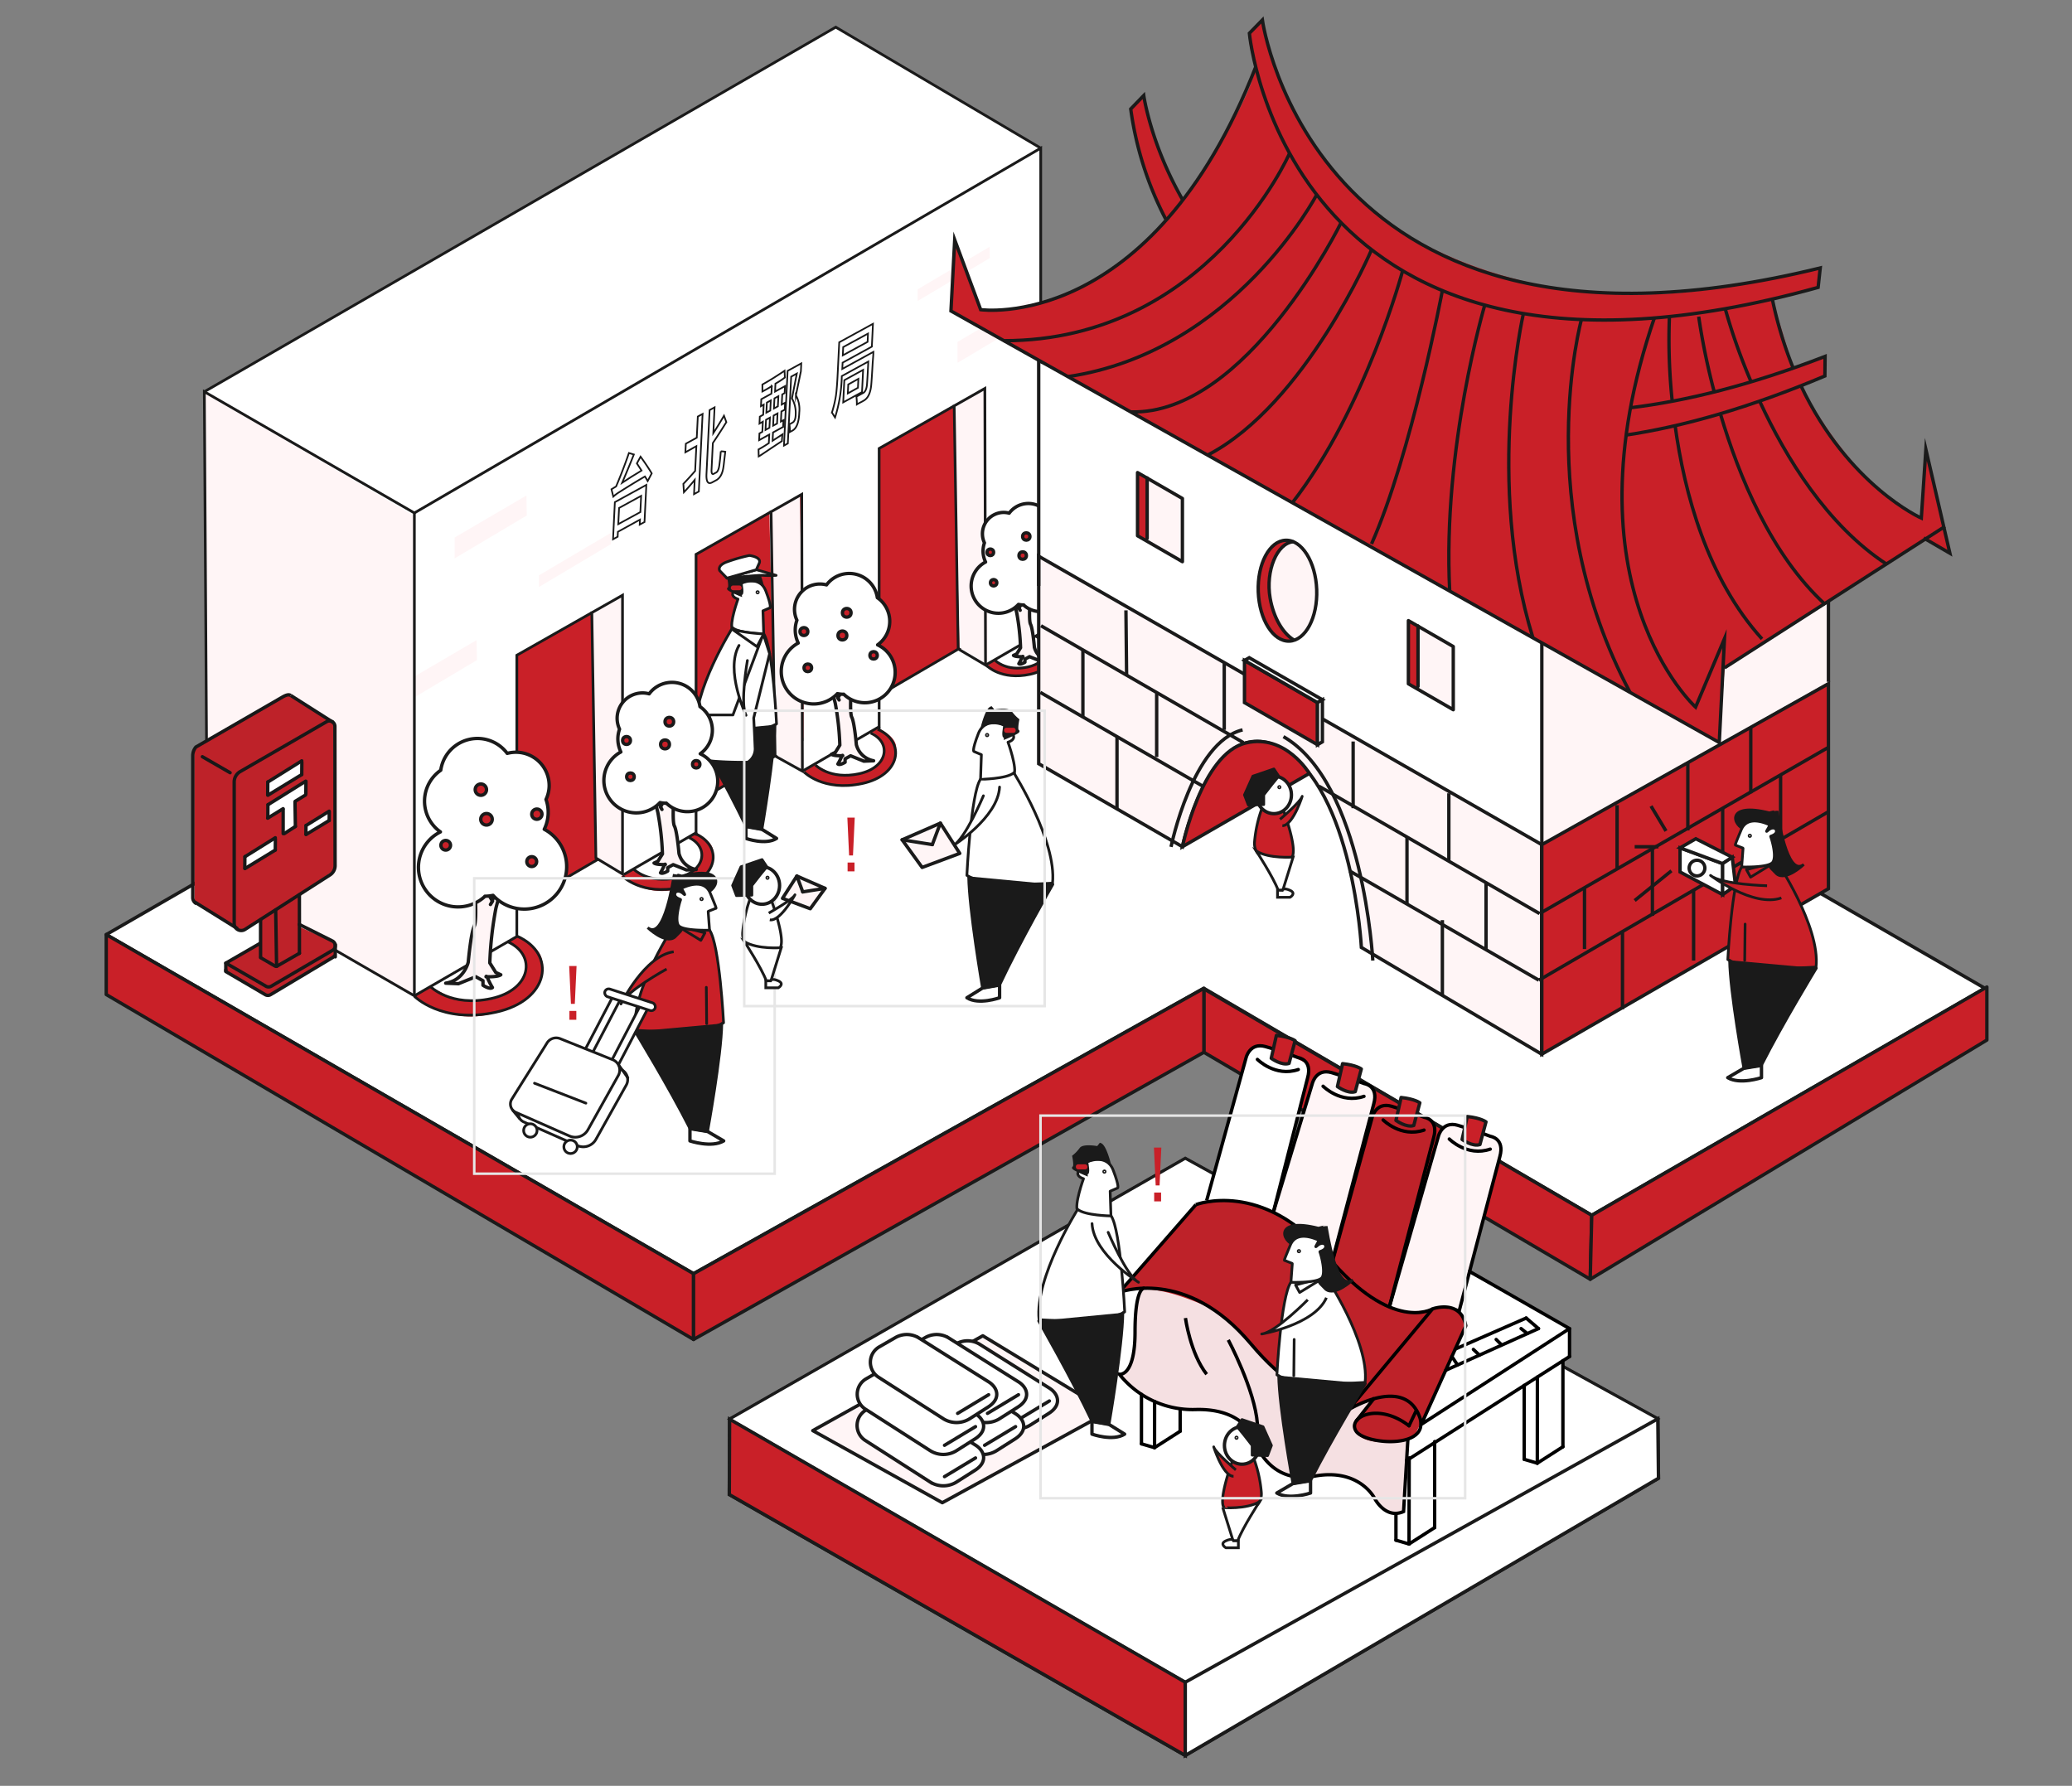 <svg xmlns="http://www.w3.org/2000/svg" viewBox="0 0 614.2 529.39"><rect x="0" y="0" width="614.2" height="529.39" fill="#808080" stroke="none"/><defs><style>.cls-1{isolation:isolate;}.cls-11,.cls-12,.cls-17,.cls-2,.cls-24,.cls-5{fill:#fff;}.cls-10,.cls-11,.cls-12,.cls-13,.cls-14,.cls-15,.cls-17,.cls-2,.cls-21,.cls-22,.cls-23,.cls-24,.cls-25,.cls-26,.cls-27,.cls-28,.cls-3,.cls-4,.cls-9{stroke:#1a1a1a;}.cls-10,.cls-11,.cls-14,.cls-15,.cls-2,.cls-20,.cls-25,.cls-26,.cls-3,.cls-32{stroke-linecap:round;}.cls-10,.cls-11,.cls-14,.cls-15,.cls-17,.cls-2,.cls-20,.cls-25,.cls-26,.cls-28,.cls-3,.cls-32,.cls-4{stroke-linejoin:round;}.cls-16,.cls-23,.cls-25,.cls-27,.cls-3,.cls-4,.cls-7{fill:#c92028;}.cls-11,.cls-12,.cls-13,.cls-14,.cls-17,.cls-25,.cls-26,.cls-27,.cls-28,.cls-4,.cls-9{stroke-width:0.8px;}.cls-10,.cls-22,.cls-6{fill:#fff5f6;}.cls-15,.cls-19,.cls-20,.cls-21,.cls-26,.cls-28,.cls-29,.cls-31,.cls-32,.cls-8,.cls-9{fill:none;}.cls-8{stroke:#191919;stroke-width:0.5px;}.cls-12,.cls-13,.cls-19,.cls-21,.cls-22,.cls-23,.cls-24,.cls-27,.cls-29,.cls-31,.cls-8,.cls-9{stroke-miterlimit:10;}.cls-13,.cls-14{fill:#1a1a1a;}.cls-16{mix-blend-mode:multiply;}.cls-18{fill:#be2229;}.cls-19,.cls-20{stroke:#181818;}.cls-29{stroke:#e6e6e6;stroke-width:0.75px;}.cls-30{fill:#f5e0e2;}.cls-31,.cls-32{stroke:#000;}</style></defs><title>scene_郭</title><g class="cls-1"><g id="北門站"><g id="island_2"><polygon class="cls-2" points="31.49 277.05 296.16 124.24 588.39 292.97 471.84 360.26 356.86 292.97 205.59 377.57 31.49 277.05"/><polygon class="cls-3" points="31.49 294.82 31.49 277.05 205.59 377.57 205.59 397.07 31.49 294.82"/><polygon class="cls-3" points="356.86 311.94 356.86 293.13 471.84 360.26 471.39 379.22 356.86 311.94"/><polygon class="cls-3" points="205.59 397.07 356.86 311.94 356.86 292.97 205.59 377.57 205.59 397.07"/><polygon class="cls-3" points="588.97 292.58 588.97 308.31 471.39 379.22 471.84 360.26 588.97 292.58"/><g id="postoffice"><g id="postoffice-2" data-name="postoffice"><path class="cls-4" d="M147,192.09c-.07,1.3,1.25,79.58,1.25,79.58l140.69-82.11V114.69Z"/><polygon class="cls-5" points="61.47 259.78 60.57 116.12 247.74 8.05 308.5 43.91 308.5 187.69 292.14 197.16 291.94 115.15 260.6 132.94 260.82 215.3 238.36 228.87 237.66 146.54 206.33 164.33 206.13 247.14 184.53 259.73 184.53 176.45 153.2 194.24 153.34 277.54 122.83 295.2 61.47 259.78"/><polygon class="cls-6" points="60.57 116.12 61.47 259.78 122.83 295.2 122.89 153.05 60.57 116.12"/><path class="cls-7" d="M122.83,295.2l4.76-2.75,6,3.27s10.9,3.14,17.76-1.89,4.22-9.92,4.12-10.13-2.49-4-4.84-4.57l2.75-1.59s7.84,3.24,7.32,8.26.74,9.21-12.1,13.87S126.82,298,122.83,295.2Z"/><path class="cls-7" d="M184.09,259.71l3.44-2,4.3,2.37s7.87,2.26,12.82-1.37,3-7.16,3-7.32-1.8-2.9-3.5-3.29l2-1.15s5.66,2.34,5.28,6,.53,6.64-8.73,10S187,261.76,184.09,259.71Z"/><path class="cls-7" d="M238.27,228.69l3.43-2,4.31,2.36s7.86,2.27,12.82-1.37,3-7.16,3-7.31-1.8-2.9-3.49-3.3l2-1.15s5.66,2.35,5.28,6,.54,6.65-8.73,10S241.15,230.74,238.27,228.69Z"/><path class="cls-7" d="M292.53,197.2l2.54-1.47,3.19,1.74s5.82,1.68,9.48-1,2.25-5.29,2.2-5.41-1.33-2.14-2.59-2.43l1.47-.85s4.19,1.73,3.91,4.41.39,4.92-6.46,7.4S294.66,198.71,292.53,197.2Z"/><polygon class="cls-6" points="175.44 181.8 176.64 254.33 184.53 259.73 184.53 176.45 175.44 181.8"/><polygon class="cls-6" points="228.06 152.09 229.75 223.56 238.36 228.87 237.14 146.74 228.06 152.09"/><polygon class="cls-6" points="282.71 120.5 284.41 191.97 293.02 197.28 291.8 115.15 282.71 120.5"/><polygon class="cls-6" points="134.76 159.34 134.76 165.53 156.16 152.81 156.04 146.88 134.76 159.34"/><polygon class="cls-6" points="119.99 202.22 119.99 208.41 141.38 195.68 141.27 189.76 119.99 202.22"/><polygon class="cls-6" points="283.84 101.35 283.84 107.55 305.23 94.82 305.11 88.89 283.84 101.35"/><polygon class="cls-6" points="159.74 170.56 159.74 174.02 181.13 161.29 181.07 157.97 159.74 170.56"/><polygon class="cls-6" points="272.02 85.77 272.02 89.22 293.41 76.5 293.34 73.17 272.02 85.77"/><path class="cls-8" d="M181.8,147.22l-.54-2.18,1.38-.85q2.24-5.33,3.79-9.9l1.46.44c-.76,1.94-1.91,4.73-3.47,8.39l2.9-1.88c1.25-.75,2.2-1.33,2.85-1.75l-1.38-2.11,1.09-2c1.29,1.77,2.4,3.42,3.31,4.95l-1.2,2.28c-.09-.14-.23-.38-.41-.73l-.41-.63q-3.34,1.94-7.63,4.66A11.22,11.22,0,0,0,181.8,147.22Zm-.08,12.64.54-11,9.33-5.11-.54,11-1.42.77.07-1.47-6.54,3.59-.07,1.47Zm1.79-9.28-.24,4.8,6.55-3.58.23-4.8Z"/><path class="cls-8" d="M203.17,134.08l.13-2.55,3.24-1.78.31-6.27,1.42-.78-1.12,23-1.42.78.2-4.22q-1.63,2-3.19,3.66l-.17-2.48q1.56-1.62,3.49-3.83l.36-7.35Zm8.06,8.85c-1.36.8-1.95-.08-1.8-2.64l.92-18.73,1.47-.8-.37,7.64q1.61-2.49,3.16-5.16l.7,1.9c-1.5,2.42-2.84,4.48-4,6.2l-.38,7.75q-.13,1.89.78,1.29l.41-.22c.63-.22,1-1.1,1.16-2.64.15-1.1.28-2.35.38-3.74a13,13,0,0,1,1.33.13c-.06.54-.17,1.5-.34,2.86-.06.6-.12,1.08-.17,1.43-.27,2.25-1.07,3.66-2.38,4.26Z"/><path class="cls-8" d="M226,116.05c0-.32,0-.89,0-1.7a2.08,2.08,0,0,1,0-.37q2.83-1.55,6.56-4.07l.1,2a23.42,23.42,0,0,1-2.8,1.82l-.11,2.35,2.94-1.61-.1,2.06-.71.39-.15,3,1-.53-.1,2.06-1,.52-.15,3,.76-.41-.1,2-3,1.64-.12,2.45,2.91-1.88c-.07.67-.12,1.33-.15,2-1.26.81-3.16,2.08-5.71,3.79-.51.35-.9.59-1.17.74l-.05-2.07c1-.54,2-1.16,3.05-1.86l.13-2.55-3,1.66.09-2,.86-.47.15-3-1,.56.1-2.06,1-.56.15-3-.81.45.1-2.06,3-1.64.11-2.25A28.89,28.89,0,0,1,226,116.05Zm1.07,8.39-.15,3,1.16-.64.15-3Zm.25-5.1-.15,3,1.16-.64.15-3Zm2,3.85-.15,3,1.17-.63.14-3Zm.25-5.1-.15,3,1.16-.64.15-3Zm2.82,14,1.08-22.15,4.05-2.22-.11,2.35-1.48,7.11a8.66,8.66,0,0,1,1,5.06q-.15,4.29-1.94,5.36l-.86.47c0-.18,0-.49,0-.93s-.09-1-.13-1.35l.86-.48c.64-.28,1-1.14,1-2.56a8.54,8.54,0,0,0-1.1-4.64l1.44-7.37-1.67.92-1,19.8Z"/><path class="cls-8" d="M254,119.89c0-.94-.06-1.71-.13-2.31l.71-.39,1.12-.61c.8-.32,1.24-1.32,1.33-3,.08-1.13.21-3.26.36-6.4l-7.86,4.31a43.71,43.71,0,0,1-2,12.27c-.43-.66-.73-1.16-.91-1.5a35,35,0,0,0,1.18-5c.2-1.44.38-3.67.52-6.68l.45-9.11,10-5.48-.33,6.77-8.67,4.75-.09,1.86,9.22-5.06c0,.66-.09,1.68-.2,3.07-.18,3.16-.32,5.23-.4,6.23-.16,2.63-.89,4.33-2.17,5.1l-.86.48C254.69,119.47,254.28,119.72,254,119.89Zm-4.05-17-.12,2.45,7.35-4,.12-2.45Zm0,16.39.33-6.57,5.57-3.06-.32,6.57Zm1.5-5.31-.13,2.65,3-1.67.13-2.64Z"/><polygon class="cls-9" points="61.47 259.78 60.57 116.12 122.83 152.06 122.83 295.2 61.47 259.78"/><polyline class="cls-9" points="292.14 197.16 308.5 187.69 308.5 43.91 122.83 152.06"/><line class="cls-9" x1="237.85" y1="228.6" x2="260.82" y2="215.3"/><line class="cls-9" x1="184.9" y1="259.26" x2="206.6" y2="246.7"/><line class="cls-9" x1="122.83" y1="295.2" x2="153.34" y2="277.54"/><polyline class="cls-9" points="60.57 116.12 247.74 8.05 308.5 43.91"/><polyline class="cls-9" points="175.43 181.25 176.64 254.33 184.53 259.09 184.53 176.45 153.2 194.24 153.2 277.62"/><polyline class="cls-9" points="228.56 151.34 229.76 224.11 237.85 228.6 237.66 146.54 206.33 164.33 206.33 247.71"/><polyline class="cls-9" points="282.84 119.95 284.03 192.37 292.14 197.16 291.94 115.15 260.6 132.94 260.6 216.32"/><path class="cls-9" d="M122.83,295.32s8,8.21,24.08,4.75,18.13-17.35,6.43-22.53"/><path class="cls-9" d="M127.59,292.45s6,6.15,18,3.56,13.57-13,4.81-16.88"/><path class="cls-9" d="M184.53,259.73s5.63,5.81,17.05,3.36,12.84-12.28,4.55-15.95"/><path class="cls-9" d="M187.9,257.7s4.22,4.35,12.78,2.52,9.61-9.21,3.41-12"/><path class="cls-9" d="M292.53,197.36s4.24,4.37,12.82,2.53,9.64-9.24,3.42-12"/><path class="cls-9" d="M295.07,195.83s3.17,3.27,9.6,1.9,7.22-6.92,2.56-9"/><path class="cls-9" d="M238.36,228.87s5.69,5.87,17.21,3.4,12.95-12.4,4.59-16.1"/><path class="cls-9" d="M241.77,226.82s4.25,4.4,12.89,2.55,9.7-9.29,3.44-12.06"/></g><path class="cls-10" d="M140.58,260.36s1,12.25,0,14.21-1.78,10.66-1.78,10.66-1.22,5.38-6.68,6.22l3.79.16,5.13-2.07,2.13,1.18v1.35s2,1.36,2.8.68a21.31,21.31,0,0,1-1.32-2.56c-.49-1.21-.58-.65-.58-.65s3.39.17,4.38-.58l-1.49-.69-1.77-2.83A106.54,106.54,0,0,1,147,269.25s1.49-6,2.64-8.17l-1.48-.43s-2.15,6.5-2.64,7.27.49-.77.49-.77-3-4.57-2.8-7.2A2.42,2.42,0,0,0,140.58,260.36Z"/><path class="cls-2" d="M143.72,265.68a13,13,0,0,0,2.43-.26,12.57,12.57,0,1,0,15.18-19.59,11.38,11.38,0,0,0,1.16-4.55,11.52,11.52,0,0,0-.64-4.29,9.77,9.77,0,0,0,.93-3.75A9.87,9.87,0,0,0,153.35,223a10.21,10.21,0,0,0-3,.33,11,11,0,0,0-19.7,5,11.16,11.16,0,0,0-.1,18.28,11.73,11.73,0,1,0,13.16,19.14Z"/><circle class="cls-3" cx="144.21" cy="242.87" r="1.71"/><circle class="cls-3" cx="159.14" cy="241.35" r="1.52"/><circle class="cls-3" cx="142.54" cy="234.08" r="1.68"/><circle class="cls-3" cx="132.12" cy="250.57" r="1.43"/><circle class="cls-3" cx="157.62" cy="255.41" r="1.46"/><path class="cls-10" d="M252.49,201.75s-.79,9.37,0,10.86,1.36,8.15,1.36,8.15a6.47,6.47,0,0,0,5.11,4.76l-2.9.12-3.92-1.59-1.63.91v1s-1.51,1-2.14.52a16.63,16.63,0,0,0,1-1.95c.38-.93.44-.51.44-.51s-2.59.14-3.34-.43l1.13-.53,1.35-2.17a81.55,81.55,0,0,0-1.35-12.38,41.61,41.61,0,0,0-2-6.24l1.14-.33s1.64,5,2,5.56l-.38-.59s2.27-3.49,2.14-5.5A1.84,1.84,0,0,1,252.49,201.75Z"/><path class="cls-2" d="M250.09,205.81a9.54,9.54,0,0,1-1.86-.19,9.61,9.61,0,1,1-11.61-15,9,9,0,0,1-.88-3.49,8.66,8.66,0,0,1,.49-3.27,7.68,7.68,0,0,1-.71-2.87,7.54,7.54,0,0,1,7.21-7.86,7.79,7.79,0,0,1,2.28.25,8.41,8.41,0,0,1,15.06,3.8,8.77,8.77,0,0,1,.9.71,8.54,8.54,0,0,1,.52,12.08,8.85,8.85,0,0,1-1.34,1.19,9,9,0,1,1-10.06,14.62Z"/><circle class="cls-3" cx="249.71" cy="188.38" r="1.31"/><circle class="cls-3" cx="238.3" cy="187.22" r="1.16"/><circle class="cls-3" cx="251" cy="181.66" r="1.28"/><circle class="cls-3" cx="258.96" cy="194.27" r="1.09"/><circle class="cls-3" cx="239.46" cy="197.97" r="1.12"/><path class="cls-10" d="M305.48,175.92s-.67,7.87,0,9.13,1.14,6.84,1.14,6.84a5.44,5.44,0,0,0,4.29,4l-2.43.1-3.3-1.33-1.36.76v.87s-1.27.87-1.8.44a13.05,13.05,0,0,0,.84-1.65c.32-.77.38-.42.38-.42s-2.18.12-2.81-.37l.95-.44,1.14-1.82a68.74,68.74,0,0,0-1.14-10.4,36,36,0,0,0-1.69-5.25l.95-.27s1.38,4.17,1.69,4.67-.31-.5-.31-.5,1.9-2.93,1.8-4.62A1.57,1.57,0,0,1,305.48,175.92Z"/><path class="cls-2" d="M303.47,179.34a7.4,7.4,0,0,1-1.57-.17,8.07,8.07,0,1,1-9.75-12.57,7.54,7.54,0,0,1-.74-2.93,7.37,7.37,0,0,1,.41-2.75,6.11,6.11,0,0,1-.59-2.41,6.32,6.32,0,0,1,6-6.6,6.44,6.44,0,0,1,1.92.21,7.05,7.05,0,0,1,12.65,3.19,6.94,6.94,0,0,1,.75.59,7.17,7.17,0,0,1,.44,10.15,7,7,0,0,1-1.12,1,7.53,7.53,0,1,1-8.45,12.29Z"/><circle class="cls-3" cx="303.15" cy="164.69" r="1.1"/><circle class="cls-3" cx="293.56" cy="163.72" r="0.97"/><circle class="cls-3" cx="304.22" cy="159.04" r="1.08"/><circle class="cls-3" cx="310.91" cy="169.64" r="0.92"/><circle class="cls-3" cx="294.54" cy="172.75" r="0.94"/><path class="cls-11" d="M219.69,172.9s5.47-2.56,7.32,2.29,1.22,5,1.22,5l-2.07.88.24,7.26s-8.19,0-9.25-1.69,1.61-9.05,1.61-9.05-1.6-.42-1.59-1.46,1.2-1.29,2.25-.26S219.69,172.9,219.69,172.9Z"/><ellipse class="cls-12" cx="224.58" cy="175.58" rx="0.2" ry="0.21"/><path class="cls-13" d="M225.89,173.11s-1.17-4.66-2.45-5.1l-.71.89s-4-.75-4.75.37a11.31,11.31,0,0,1-2,2.08s.61,2.89,0,3.11,3.54,1.92,3.54,1.92l-.27-3.27,2.13-1,2.78.11Z"/><path class="cls-11" d="M217.15,186.08s-12,19-10.77,30.65c0,0,18,1.45,23.81-2.14,0,0-1.07-22.59-3.79-26.68C226.4,187.91,219.15,187.8,217.15,186.08Z"/><path class="cls-14" d="M206.3,217.08S215.43,233,221.11,245l4.75.85s3.74-21.81,3.85-31"/><path class="cls-15" d="M221.11,245v3.54s5.81,2.09,9.08,0l-4.33-2.69Z"/><rect class="cls-16" x="216.63" y="173.56" width="3.22" height="1.41" rx="0.67" ry="0.67"/><path class="cls-17" d="M226.26,187.94l-9,24h-6.82l-3.85,9.53s-.32,3.75,5,4.17,10.07.3,10.07.3a4.7,4.7,0,0,0,2.16-4.39c-.11-3.2-.4-8.73-.4-8.73l4.71-19.05Z"/><path class="cls-11" d="M221.55,195.8s-2.24,12.84-.4,16.24c0,0-6.31-13.31-2.08-20.71"/><path class="cls-17" d="M217.15,186.61l7.24,5.08,2-3.78A48.91,48.91,0,0,1,217.15,186.61Z"/><path class="cls-17" d="M215.49,171.39s10.08-1,10.89-.83a30.91,30.91,0,0,0,3.68,0l-5.88-1.69Z"/><path class="cls-11" d="M215.49,171.39l-2.14-2.21s-.9-1.38,1.87-2.52a52.35,52.35,0,0,1,6.9-2s3.77.42,2.92,2.33l-.86,1.91Z"/><path class="cls-10" d="M199.91,234s-.8,9.37,0,10.86,1.36,8.15,1.36,8.15a6.47,6.47,0,0,0,5.11,4.76l-2.9.12-3.92-1.58-1.63.9v1s-1.51,1-2.14.52a15.74,15.74,0,0,0,1-1.95c.37-.93.44-.5.44-.5s-2.59.13-3.35-.44l1.14-.53,1.35-2.16A81.43,81.43,0,0,0,195,240.84a42.87,42.87,0,0,0-2-6.25l1.14-.33s1.64,5,2,5.56-.38-.59-.38-.59,2.27-3.49,2.14-5.5A1.84,1.84,0,0,1,199.91,234Z"/><path class="cls-2" d="M197.51,238.11a9.54,9.54,0,0,1-1.86-.2,9.61,9.61,0,1,1-11.61-15,9,9,0,0,1-.88-3.49,8.66,8.66,0,0,1,.49-3.27,7.68,7.68,0,0,1-.71-2.87,7.54,7.54,0,0,1,7.21-7.86,7.47,7.47,0,0,1,2.28.26,8.4,8.4,0,0,1,15.06,3.79,8.77,8.77,0,0,1,.9.71,8.54,8.54,0,0,1,.52,12.08,8.34,8.34,0,0,1-1.34,1.19,9,9,0,1,1-10.06,14.63Z"/><circle class="cls-3" cx="197.13" cy="220.67" r="1.31"/><circle class="cls-3" cx="185.72" cy="219.51" r="1.16"/><circle class="cls-3" cx="198.41" cy="213.95" r="1.28"/><circle class="cls-3" cx="206.38" cy="226.56" r="1.09"/><circle class="cls-3" cx="186.88" cy="230.26" r="1.12"/><polygon class="cls-18" points="57.63 267.34 57.62 222.09 85.38 205.98 98.79 214.17 99.33 257.78 88.75 265.24 89.03 274.87 99.08 279.41 99.39 283.65 79.43 295.17 66.92 287.95 66.92 285.15 77.13 279.62 77.24 272.62 71.76 276.14 57.63 267.34"/><polygon class="cls-5" points="79.38 231.8 79.35 235.69 89.45 229.61 89.45 225.54 79.38 231.8"/><polygon class="cls-5" points="79.42 238.53 79.39 242.41 83.92 239.73 83.94 247.11 87.56 244.99 87.5 237.54 90.57 235.67 90.57 231.6 79.42 238.53"/><polygon class="cls-5" points="72.65 253.94 72.65 256.96 81.6 251.99 81.61 248.34 72.65 253.94"/><polygon class="cls-5" points="90.7 244.71 90.68 247.34 97.57 243.23 97.58 240.47 90.7 244.71"/><path class="cls-19" d="M69.42,231.81v41.95a2.09,2.09,0,0,0,3.21,1.76l25.21-16.17a3.26,3.26,0,0,0,1.49-2.74l-.06-41.29a1.62,1.62,0,0,0-2.42-1.4L71.2,228.73A3.57,3.57,0,0,0,69.42,231.81Z"/><path class="cls-19" d="M86.19,206.16c-.48-.28-1.08-.32-2.47.48L58.07,221.45a4,4,0,0,0-.93,2.59v42a2,2,0,0,0,1.08,1.83"/><line class="cls-19" x1="98.79" y1="214.17" x2="86.19" y2="206.16"/><line class="cls-20" x1="68.21" y1="229.06" x2="59.99" y2="224.32"/><line class="cls-19" x1="70.48" y1="275.34" x2="57.63" y2="267.34"/><path class="cls-20" d="M88.76,274.06l9.76,4.88a1.57,1.57,0,0,1,.09,2.76L80.4,292.35a1.59,1.59,0,0,1-1.58,0l-11.58-6.69"/><line class="cls-20" x1="66.93" y1="285.51" x2="77.13" y2="279.62"/><path class="cls-20" d="M99.08,283.41a1.57,1.57,0,0,1-.48.44l-18.39,11a1.54,1.54,0,0,1-1.59,0L66.93,288"/><line class="cls-20" x1="66.93" y1="287.52" x2="66.93" y2="285.51"/><line class="cls-20" x1="66.93" y1="287.84" x2="66.93" y2="287.52"/><line class="cls-20" x1="99.39" y1="283.65" x2="99.39" y2="280"/><line class="cls-20" x1="81.72" y1="269.75" x2="81.99" y2="286.47"/><line class="cls-20" x1="77.24" y1="272.62" x2="77.24" y2="283.54"/><line class="cls-20" x1="81.61" y1="286.42" x2="77.24" y2="283.88"/><line class="cls-20" x1="81.99" y1="286.47" x2="88.76" y2="282.59"/><line class="cls-20" x1="88.76" y1="274.06" x2="88.75" y2="265.24"/><line class="cls-20" x1="88.76" y1="282.59" x2="88.76" y2="274.06"/><line class="cls-20" x1="72.65" y1="253.94" x2="81.61" y2="248.34"/><line class="cls-20" x1="72.64" y1="257.46" x2="81.6" y2="251.99"/><line class="cls-20" x1="81.63" y1="248.7" x2="81.6" y2="251.99"/><line class="cls-20" x1="72.59" y1="253.95" x2="72.56" y2="257.43"/><line class="cls-20" x1="90.75" y1="244.7" x2="97.58" y2="240.47"/><line class="cls-20" x1="90.74" y1="247.37" x2="97.57" y2="243.23"/><line class="cls-20" x1="97.6" y1="240.74" x2="97.58" y2="243.23"/><line class="cls-20" x1="90.7" y1="244.71" x2="90.68" y2="247.34"/><line class="cls-20" x1="79.45" y1="231.79" x2="89.45" y2="225.54"/><line class="cls-20" x1="79.44" y1="235.72" x2="89.44" y2="229.61"/><line class="cls-20" x1="89.48" y1="225.94" x2="89.45" y2="229.61"/><line class="cls-20" x1="79.38" y1="231.8" x2="79.35" y2="235.68"/><line class="cls-20" x1="79.49" y1="238.52" x2="90.57" y2="231.6"/><line class="cls-20" x1="87.5" y1="237.54" x2="90.57" y2="235.67"/><line class="cls-20" x1="79.34" y1="242.54" x2="83.92" y2="239.73"/><line class="cls-20" x1="90.69" y1="231.61" x2="90.66" y2="235.28"/><line class="cls-20" x1="79.42" y1="238.53" x2="79.39" y2="242.41"/><line class="cls-20" x1="83.94" y1="239.93" x2="83.94" y2="247.11"/><line class="cls-20" x1="87.45" y1="237.76" x2="87.56" y2="244.99"/><line class="cls-20" x1="84.28" y1="247.11" x2="87.56" y2="244.99"/></g><g id="temple"><polygon class="cls-5" points="307.9 107.44 307.9 164.89 457.04 250.38 457.04 177.02 307.9 107.44"/><polygon class="cls-6" points="457.04 191.26 457.04 250.38 542 202.13 542 159.58 469.69 173.69 457.04 191.26"/><line class="cls-21" x1="542" y1="202.13" x2="542" y2="142.21"/><path class="cls-22" d="M307.9,177.19v49.2L350.51,251s8.52-41.13,29.56-29,23.48,58.86,23.48,58.86L457,312.5V250.37L307.9,164.89Z"/><polygon class="cls-23" points="457.04 250.38 542 202.68 542 263.45 457.04 312.5 457.04 250.38"/><path class="cls-23" d="M388.13,229.28,350.51,251s5.62-27.6,18.81-30.76C381.07,217.43,388.13,229.28,388.13,229.28Z"/><polygon class="cls-24" points="307.9 105.36 389.81 57.72 542 142.21 457.04 189.5 307.9 105.36"/><path class="cls-21" d="M380.45,218.37c23.73,13.7,26.49,66.38,26.49,66.38"/><path class="cls-21" d="M347.13,251.05s6.33-31.12,21.2-34.68"/><line class="cls-21" x1="457.04" y1="250.37" x2="457.04" y2="189.5"/><line class="cls-21" x1="307.9" y1="173.69" x2="307.9" y2="105.36"/><line class="cls-21" x1="391" y1="233.08" x2="456.36" y2="270.82"/><line class="cls-21" x1="308.58" y1="185.5" x2="368.56" y2="220.13"/><line class="cls-21" x1="400.04" y1="258.17" x2="456.16" y2="290.57"/><line class="cls-21" x1="308.38" y1="205.25" x2="356.65" y2="233.12"/><line class="cls-21" x1="456.36" y1="270.82" x2="542" y2="221.54"/><line class="cls-21" x1="456.16" y1="290.57" x2="542" y2="240.62"/><line class="cls-21" x1="333.76" y1="180.93" x2="333.96" y2="200.41"/><line class="cls-21" x1="321" y1="192.67" x2="321" y2="212.78"/><line class="cls-21" x1="342.87" y1="205.55" x2="342.87" y2="224.41"/><line class="cls-21" x1="331.11" y1="218.37" x2="331.11" y2="239.58"/><line class="cls-21" x1="429.48" y1="235.16" x2="429.48" y2="255.06"/><line class="cls-21" x1="417.07" y1="247.91" x2="417.07" y2="268"/><line class="cls-21" x1="440.51" y1="261.67" x2="440.51" y2="281.33"/><line class="cls-21" x1="427.56" y1="272.76" x2="427.56" y2="295.07"/><line class="cls-21" x1="362.9" y1="196.41" x2="362.9" y2="216.37"/><line class="cls-21" x1="401.11" y1="219.81" x2="401.11" y2="239.58"/><line class="cls-21" x1="479.35" y1="257.59" x2="479.35" y2="238.69"/><line class="cls-21" x1="469.69" y1="263.15" x2="469.69" y2="281.33"/><line class="cls-21" x1="489.82" y1="251.56" x2="489.82" y2="271.5"/><line class="cls-21" x1="480.95" y1="276.14" x2="480.95" y2="299.18"/><line class="cls-21" x1="500.32" y1="226.08" x2="500.32" y2="246.18"/><line class="cls-21" x1="510.65" y1="239.58" x2="510.65" y2="259.3"/><line class="cls-21" x1="502.03" y1="263.88" x2="502.03" y2="284.75"/><line class="cls-21" x1="518.98" y1="215.6" x2="518.98" y2="235.16"/><line class="cls-21" x1="527.82" y1="229.7" x2="527.82" y2="249.44"/><line class="cls-21" x1="520.27" y1="253.26" x2="520.27" y2="276.14"/><polygon class="cls-23" points="368.9 195.78 368.9 208.28 390.54 220.77 390.54 208.28 368.9 195.78"/><polygon class="cls-24" points="370.31 194.97 368.9 195.78 390.54 208.28 392 207.43 370.31 194.97"/><polygon class="cls-24" points="390.54 220.77 392 219.9 392 207.43 390.54 208.28 390.54 220.77"/><polygon class="cls-7" points="337.2 140.09 337.2 158.82 340.05 160.4 340.05 141.69 337.2 140.09"/><polygon class="cls-7" points="417.49 183.74 417.49 202.47 420.34 204.05 420.34 185.34 417.49 183.74"/><path class="cls-7" d="M383.32,160.59s-8.88,2.13-7.05,15,7.49,14.15,7.49,14.15S374,192.72,373,174.35C373,174.35,373.73,158.11,383.32,160.59Z"/><polygon class="cls-6" points="340.05 141.69 340.05 160.4 350.5 166.5 350.5 147.77 340.05 141.69"/><polygon class="cls-6" points="420.34 185.34 420.34 204.05 430.79 210.39 430.79 191.66 420.34 185.34"/><path class="cls-6" d="M383.32,160.59A11.92,11.92,0,0,0,376.19,173c.94,9.31,3.94,15.24,7.57,16.48s8.18-10.88,6.06-18.89S385.58,161.6,383.32,160.59Z"/><ellipse class="cls-21" cx="381.64" cy="175.13" rx="8.67" ry="14.96" transform="translate(-6.24 14.28) rotate(-2.13)"/><path class="cls-15" d="M383.32,189.58c-3.14-2-5.84-6.6-6.82-12.26-1.41-8.14,2.05-16.29,6.82-16.73"/><polygon class="cls-15" points="337.2 140.09 337.2 158.82 350.5 166.5 350.5 147.77 337.2 140.09"/><line class="cls-15" x1="340.05" y1="141.69" x2="340.05" y2="159.58"/><polygon class="cls-15" points="417.49 183.98 417.49 202.71 430.79 210.39 430.79 191.66 417.49 183.98"/><line class="cls-15" x1="420.34" y1="203.47" x2="420.34" y2="185.58"/><path class="cls-7" d="M281.89,92.18,283,71.09,290.7,91.8s31.55,2.91,54.83-26.88c0,0-10.7-24.58-10.35-32.61l3.86-4s6.73,26.76,11.51,30.88c0,0,19.48-26.71,21.68-39.38,0,0-2.56-6.63-1.88-10l3.85-3.95S382.72,49.7,415.79,69s70.1,21.42,100.48,15.2,23.3-4.75,23.3-4.75l-.63,5.77-13.57,3.46,6.29,20.72,9.35-3.73-.06,5.81-7.1,2.89s15.33,29.9,35.68,39.24l1.35-20.37L578,164l-6.92-4-59.86,38-1.55,22.1Z"/><path class="cls-21" d="M538.94,85.2C381.44,129,370.35,9.87,370.35,9.87l3.85-3.95s15.3,110.36,165.37,73.51Z"/><path class="cls-21" d="M345.53,64.92a99.87,99.87,0,0,1-10.35-32.61l3.86-4s2,14.3,11.51,30.88"/><path class="cls-21" d="M483.06,120.9c16.82-2,36-6.78,57.95-15.25l-.06,5.81c-22.41,9.43-42,15-59.16,17.54"/><path class="cls-21" d="M490.48,94c-27.39,79.87,12.14,115.62,12.14,115.62l8.57-20.31-1.55,30.8L281.89,92.18,283,71.09,290.7,91.8s50.52,7.1,81.53-71.95"/><path class="cls-21" d="M533.85,114.35c14,29.61,35.68,39.24,35.68,39.24l1.35-20.37L578,164l-7.77-4.52"/><path class="cls-21" d="M525.37,88.66a117.89,117.89,0,0,0,6.29,20.72"/><line class="cls-21" x1="511.19" y1="197.98" x2="576.54" y2="156.06"/><path class="cls-21" d="M415.79,80.25S404.84,121,383.12,149"/><path class="cls-21" d="M406.58,74S387,119.82,358,134.9"/><path class="cls-21" d="M397.54,66s-28,57.09-62.36,56.11"/><path class="cls-21" d="M390.31,57.71s-24.4,46.6-73.76,53.94"/><path class="cls-21" d="M382.27,45.43S358,101,297.55,101"/><path class="cls-21" d="M427.56,86.13s-9.11,48.34-21,75.1"/><path class="cls-21" d="M440.15,90.35s-12.59,42.39-10.42,84.78"/><path class="cls-21" d="M451.58,92.94s-11.43,50.18,2.82,96.12"/><path class="cls-21" d="M468.78,94.72s-15.12,55,14.4,110.51"/><path class="cls-21" d="M496.55,126.17c2.75,20,9.51,45.24,25.76,63.23"/><path class="cls-21" d="M494.86,94.06a173.87,173.87,0,0,0,.85,25"/><path class="cls-21" d="M510,122.75c5.49,18.57,15.1,41.87,31.09,56.47"/><path class="cls-21" d="M503.54,93.86a200.06,200.06,0,0,0,4.62,22.35"/><path class="cls-21" d="M521.7,119.11c7.67,16.55,19.89,36.56,37.48,48.09"/><path class="cls-21" d="M511.4,91.52A175.07,175.07,0,0,0,519,113"/></g><polygon class="cls-24" points="510.64 256.01 510.64 265.2 498.02 258.49 498.02 251.34 510.64 256.01"/><polygon class="cls-24" points="502.68 248.64 498.02 251.34 510.64 256.01 513.49 254.12 502.68 248.64"/><polygon class="cls-24" points="510.64 265.2 514.45 262.54 513.49 254.12 510.64 256.01 510.64 265.2"/><circle class="cls-24" cx="503.04" cy="257.33" r="2.33"/><path class="cls-4" d="M526.5,255.07s13.15,19.55,11.83,31.6c0,0-19.74,1.49-26.16-2.21,0,0,1.18-23.29,4.16-27.5C516.33,257,524.3,256.85,526.5,255.07Z"/><polygon class="cls-25" points="526.17 255.58 518.92 260.02 517.7 257.8 526.17 255.58"/><path class="cls-4" d="M523.81,262.57s-13.56-.36-16.76-3.06c0,0,12.68,9.6,21,6.67"/><path class="cls-14" d="M538.42,287s-10,16.37-16.27,28.79l-5.22.87s-4.11-22.47-4.23-32"/><line class="cls-26" x1="517.3" y1="273.94" x2="517.18" y2="284.71"/><path class="cls-13" d="M517.74,246.18c-4.54-1.45-6.09-8.52,6.75-5.22,0,0,2.28-.58,2.29-.54.28,1.16,2.87,19.79,7.91,15.84,0,0-5.2,5-8,2.84L525,257.39l-7.26-11.1S517.78,246.2,517.74,246.18Z"/><path class="cls-11" d="M524.56,244.63a.14.14,0,0,0-.09-.16c-.81-.32-6.44-3-8.32,1.5-1.77,4.27-1.83,4.46-1.71,4.56l0,0,2.16.85a.17.17,0,0,1,.09.14l-.41,5.48s8.07.28,9.23-1.44-.24-6.48-.63-7.53a.14.14,0,0,1,.08-.18c.42-.13,1.62-.57,1.61-1.44,0-1.05-1.31-1.32-2.47-.26S524.43,245.27,524.56,244.63Z"/><circle class="cls-12" cx="518.7" cy="247.76" r="0.22"/><path class="cls-15" d="M522.15,315.82v3.64s-6.39,2.16-10,0l4.76-2.77Z"/><line class="cls-21" x1="493.85" y1="246.34" x2="489.41" y2="238.95"/><line class="cls-21" x1="484.56" y1="251.01" x2="491.63" y2="251.01"/><line class="cls-21" x1="495.46" y1="258.14" x2="484.56" y2="266.95"/><path class="cls-27" d="M380.11,239.27s5.34,13.92,2.38,15.29-11,.94-10.62-4.94a38.47,38.47,0,0,1,2.69-11.26Z"/><ellipse class="cls-24" cx="377.62" cy="235.64" rx="5.2" ry="5.56"/><ellipse class="cls-12" cx="379.24" cy="233.35" rx="0.2" ry="0.22"/><path class="cls-12" d="M372.42,252.3s5,7.69,6.47,11.6h1.37l3.06-9.84S376.36,254.66,372.42,252.3Z"/><path class="cls-12" d="M378.69,263.9V266h3.71s2-1.15,0-2.07-2.28,0-2.28,0Z"/><path class="cls-27" d="M379.44,242.88s6-5.14,6.51-6.67-2.46,8.58-5.82,8.57"/><polygon class="cls-14" points="379.04 230.08 377.62 227.95 371.38 230.08 368.89 235.64 370.04 238.65 374.61 238.51 374.61 235.64 377.04 232.53 379.04 230.08"/><g id="_trigger_woman_package_" data-name="&lt;trigger_woman_package&gt;"><path class="cls-4" d="M200.17,273.81s-13.16,19.55-11.83,31.6c0,0,19.73,1.49,26.15-2.21,0,0-1.18-23.28-4.16-27.5C210.33,275.7,202.36,275.59,200.17,273.81Z"/><polygon class="cls-25" points="200.5 274.32 207.75 278.76 208.96 276.54 200.5 274.32"/><path class="cls-4" d="M197.6,287.27s-11.91,6.5-13.53,10.35c0,0,6.92-14.31,15.63-15.48"/><path class="cls-14" d="M188.24,305.77s10,16.37,16.28,28.79l5.22.87s4.11-22.47,4.22-32"/><line class="cls-26" x1="209.37" y1="292.68" x2="209.48" y2="303.45"/><rect class="cls-17" x="173.54" y="307.35" width="24.32" height="2.38" rx="1.19" ry="1.19" transform="translate(545.16 286.77) rotate(117.58)"/><rect class="cls-17" x="165.65" y="304.18" width="24.32" height="2.38" rx="1.19" ry="1.19" transform="translate(530.81 289.12) rotate(117.58)"/><rect class="cls-17" x="178.9" y="295.19" width="15.67" height="2.38" rx="1.19" ry="1.19" transform="translate(100.21 -43.07) rotate(17.91)"/><path class="cls-13" d="M208.92,264.92c4.54-1.45,6.1-8.52-6.75-5.22,0,0-2.28-.58-2.29-.54C199.6,260.32,197,279,192,275c0,0,5.2,5,8,2.84l1.69-1.71,7.26-11.1S208.88,264.94,208.92,264.92Z"/><path class="cls-11" d="M202.11,263.37a.14.14,0,0,1,.08-.16c.82-.32,6.44-3,8.32,1.5,1.77,4.27,1.83,4.46,1.72,4.56l-.06,0-2.15.85a.15.15,0,0,0-.09.14l.4,5.48s-8.06.28-9.23-1.44c-1.06-1.57.24-6.48.64-7.52a.14.14,0,0,0-.09-.19c-.42-.13-1.61-.57-1.61-1.44,0-1.05,1.32-1.32,2.48-.26S202.24,264,202.11,263.37Z"/><circle class="cls-12" cx="207.96" cy="266.51" r="0.22"/><path class="cls-17" d="M154,328.75c2.66-4.31,8-12.72,10.5-16.74a3.18,3.18,0,0,1,3.88-1.26L184,317a3.29,3.29,0,0,1,1.64,4.67l-9,16.1a4.31,4.31,0,0,1-5.48,1.83l-15.87-7A2.7,2.7,0,0,1,154,328.75Z"/><path class="cls-17" d="M151.68,325.9c2.66-4.31,8-12.72,10.49-16.75a3.19,3.19,0,0,1,3.89-1.25l15.58,6.25a3.29,3.29,0,0,1,1.64,4.67l-9,16.09a4.3,4.3,0,0,1-5.48,1.84l-15.87-7A2.7,2.7,0,0,1,151.68,325.9Z"/><line class="cls-26" x1="186.11" y1="319.52" x2="183.4" y2="315.68"/><line class="cls-28" x1="154.04" y1="331.63" x2="151.92" y2="329.05"/><circle class="cls-17" cx="157.21" cy="335.12" r="1.99"/><circle class="cls-17" cx="169.13" cy="339.96" r="1.99"/><line class="cls-26" x1="158.44" y1="321.11" x2="173.67" y2="327.02"/><path class="cls-15" d="M204.52,334.56v3.65s6.38,2.15,10,0l-4.75-2.78Z"/><g id="sign"><path class="cls-7" d="M170.91,286.36l-.52,11.22h-1.15l-.52-11.22Zm-.07,15.94h-2.05v-2.62h2.05Z"/></g><rect id="hidden" class="cls-29" x="140.58" y="260.36" width="89.06" height="87.57"/></g><g id="_trigger_man_child_mail_" data-name="&lt;trigger_man_child_mail&gt;"><path class="cls-11" d="M297.82,215S292,212.3,290,217.48s-1.3,5.29-1.3,5.29l2.21.94-.26,7.75s8.74,0,9.87-1.8-1.72-9.65-1.72-9.65,1.7-.45,1.7-1.56-1.28-1.38-2.41-.27S297.82,215,297.82,215Z"/><ellipse class="cls-12" cx="292.61" cy="217.9" rx="0.21" ry="0.23"/><path class="cls-13" d="M291.21,215.26s1.25-5,2.61-5.45l.76.95s4.25-.79,5.06.4a11.87,11.87,0,0,0,2.11,2.22s-.65,3.08,0,3.32-3.77,2.05-3.77,2.05l.29-3.49-2.27-1.1-3,.12Z"/><path class="cls-11" d="M300.53,229.09S313.3,249.32,312,261.78c0,0-19.15,1.55-25.39-2.28,0,0,1.15-24.1,4-28.46C290.66,231,298.4,230.93,300.53,229.09Z"/><path class="cls-14" d="M312.1,262.16S302.36,279.1,296.31,292l-5.07.9s-4-23.26-4.1-33.1"/><path class="cls-15" d="M296.31,292v3.77s-6.2,2.23-9.69,0l4.62-2.87Z"/><rect class="cls-16" x="297.65" y="215.74" width="3.44" height="1.5" rx="0.67" ry="0.67" transform="translate(598.73 432.98) rotate(-180)"/><path class="cls-11" d="M291.51,235.9s-5.38,12.82-9,14.81c0,0,13.33-8.32,13.79-17.4"/><polygon class="cls-10" points="267.42 248.95 273.35 257.14 284.5 252.98 278.75 244.01 267.42 248.95"/><line class="cls-15" x1="267.41" y1="248.95" x2="276.37" y2="250.37"/><line class="cls-15" x1="276.37" y1="250.37" x2="278.75" y2="244.01"/><polygon class="cls-10" points="244.57 263.34 240.19 269.38 231.96 266.31 236.21 259.69 244.57 263.34"/><line class="cls-15" x1="244.57" y1="263.34" x2="237.96" y2="264.39"/><line class="cls-15" x1="237.96" y1="264.39" x2="236.21" y2="259.69"/><path class="cls-12" d="M228.38,266.13s5.34,13.92,2.38,15.28-11,.95-10.62-4.93a38,38,0,0,1,2.69-11.26Z"/><ellipse class="cls-24" cx="225.89" cy="262.49" rx="5.2" ry="5.56"/><ellipse class="cls-12" cx="227.51" cy="260.2" rx="0.2" ry="0.22"/><path class="cls-12" d="M220.69,279.16s5,7.68,6.47,11.6h1.37l3.06-9.84S224.63,281.52,220.69,279.16Z"/><path class="cls-12" d="M227,290.76v2.06h3.71s2-1.14,0-2.06-2.28,0-2.28,0Z"/><path class="cls-12" d="M227.88,270.68s6.89-3.88,7.68-5.29-4.08,7.95-7.37,7.28"/><polygon class="cls-14" points="227.31 256.94 225.89 254.81 219.65 256.94 217.16 262.49 218.31 265.5 222.88 265.37 222.88 262.49 225.3 259.38 227.31 256.94"/><g id="sign-2" data-name="sign"><path class="cls-7" d="M253.37,242.37l-.52,11.22H251.7l-.52-11.22Zm-.07,15.94h-2.05v-2.62h2.05Z"/></g><rect id="hidden-2" data-name="hidden" class="cls-29" x="220.61" y="210.68" width="89.06" height="87.57"/></g></g><g id="island_1"><polygon class="cls-24" points="216.19 443.04 216.27 420.7 351.35 343.4 491.42 420.6 491.62 438.21 351.35 520.39 216.19 443.04"/><polygon class="cls-12" points="351.35 343.4 216.27 420.7 353.28 499.8 491.42 420.6 351.35 343.4"/><polygon class="cls-23" points="216.19 443.04 216.27 420.7 351.35 498.68 351.35 520.39 216.19 443.04"/><polygon class="cls-24" points="491.62 438.21 491.42 420.6 351.35 498.68 351.35 520.39 491.62 438.21"/><path class="cls-18" d="M411.85,387.42,425,337.22s2.16-4.92-4.11-6.79-11.63-4.92-13.84,0-12,43.39-12,43.39S403.84,386,411.85,387.42Z"/><path class="cls-5" d="M357.69,355.88l11.69-42.35,1.35-2.38,3.08-1.14,5.82,1.4,7.8,3.9.5,2.41-2.87,11.81-2.59,11.69-5,18.16S364.31,354.51,357.69,355.88Z"/><path class="cls-6" d="M411.85,387.42l15.28-52.21s1.93-3,6.28-1.42,8.43,3.07,8.43,3.07,4.21.51,2.43,7.27l-11.62,44.08a11.48,11.48,0,0,0-8-.48C420.26,389.09,416.35,389.78,411.85,387.42Z"/><path class="cls-6" d="M377.45,359.38l12.12-39.85s2.38-3,7.68-1l-.8,3.82s3,2.37,5.28,1.24l.83-3.09s6.14,1,4.63,6.73S395,373.82,395,373.82,388.23,362.65,377.45,359.38Z"/><polygon class="cls-5" points="435.68 377.57 432.65 388.21 434.02 393.2 420.83 422.48 419.6 425.16 417.34 426.58 416.06 448.08 413.8 448.86 413.8 456.57 417.68 457.7 425.27 452.84 425.35 427.6 451.81 410.7 451.81 431.89 455.7 433.74 463.29 428.88 463.29 404.22 465.25 402.13 465.25 393.84 435.68 377.57"/><path class="cls-30" d="M338.36,381.91s-2.88,3.52-2.2,18.11c0,0-1.26,7.9-4.35,7.36,0,0,6.42,11,27.86,10.64,0,0,9.5.53,14.79,13.87,0,0,3.13,8.67,18,5.34,0,0,11.29-1.73,16.32,8.8,0,0,4.59,4.65,7.3,2.05l1.28-21.5s-11,3.06-15.37-2.35c0,0-1.56-3.19.54-4l4.21-5.36-7,3,2.78-3.69s-8.81,4.57-22.75-6.83-11.46-14.44-22.9-20.94S343.26,381.91,338.36,381.91Z"/><path class="cls-18" d="M332.61,382.92,354,357.33s20.93-9.59,42.29,18.54c0,0,13.5,16.6,27.87,12.08,0,0,11.78-1.52,9.85,5.25-2,7.05-13.19,29.28-13.19,29.28l-1.23,2.68-2.74,1.65s-9.61,2.11-13.71-1-.64-5.55-.64-5.55l4.21-5.36-7.47,3.23,3.26-3.92a23.48,23.48,0,0,1-20.23-4.32c-10.14-7.62-17.16-19.69-25.9-23.22S340.78,381,332.61,382.92Z"/><path class="cls-31" d="M331.81,383.09s19.78-7.65,39,15.3S403,414,403,414"/><path class="cls-31" d="M354.49,357.11s19.79-7.65,39,15.29S424.65,388,424.65,388"/><line class="cls-31" x1="331.81" y1="383.09" x2="354.49" y2="357.11"/><path class="cls-32" d="M435.63,376.91l29.62,16.93-43.94,28.41L434.5,393c-1.47-8-9.85-5-9.85-5L399.73,417.9s16.28-10.06,20.94,1.77a5.65,5.65,0,0,1,.38,3.57c-1.63,6.08-16.81,4.52-19.08,1-2.64-4.09,6.46-8.7,15.7-1.58"/><line class="cls-31" x1="401.97" y1="421.32" x2="407.45" y2="414.35"/><line class="cls-32" x1="417.67" y1="422.65" x2="419.79" y2="418.21"/><path class="cls-31" d="M377.45,359.38l10.16-39.85c1.51-5.41-2.76-6-2.76-6s-5.16-2-9.77-3.29-5.7,3.29-5.7,3.29l-11.69,42.35"/><path class="cls-31" d="M377.45,359.38,389,321.24s1.09-4.6,5.7-3.28,9.76,3.28,9.76,3.28,4.27.59,2.76,6L395,373.5"/><path class="cls-32" d="M372.73,314.05s5.27,5.33,12.12,3"/><path class="cls-32" d="M392.2,322s5.27,5.33,12.12,3"/><path class="cls-31" d="M395,373.82l11.76-42.61s1.1-4.6,5.7-3.28,9.77,3.28,9.77,3.28,4.27.59,2.76,6l-13.14,50.2"/><path class="cls-32" d="M410,332s5.27,5.33,12.12,3"/><path class="cls-3" d="M376.83,313.72s3.1,2.26,5.28,1.51l1.8-6.72s-1.5-1.16-5.55-1.58Z"/><path class="cls-3" d="M396.45,322.1s3.1,2.26,5.28,1.51l1.8-6.72s-1.5-1.16-5.55-1.58Z"/><path class="cls-3" d="M413.8,332.13s3.1,2.26,5.28,1.51l1.8-6.72s-1.51-1.16-5.55-1.58Z"/><path class="cls-31" d="M411.85,387.42l14.53-50.56s1.1-4.61,5.7-3.29,9.76,3.29,9.76,3.29,4.27.58,2.76,6l-12.19,46.25"/><path class="cls-32" d="M429.61,337.65s5.27,5.34,12.13,3"/><path class="cls-3" d="M433.41,337.78s3.11,2.26,5.29,1.5l1.79-6.71s-1.5-1.17-5.55-1.59Z"/><path class="cls-31" d="M339.22,381.88s-2.76-.56-2.76,12.92-4.65,12.58-4.65,12.58a27.76,27.76,0,0,0,22.68,10.46c15.14-.36,17.5,9.5,17.5,9.5s4.11,12.76,17.58,10.26,17.94,6.63,17.94,6.63,3.17,6.23,8.55,3.85l1.28-21.5"/><path class="cls-31" d="M351.4,390.72s1.44,10.5,6.29,16.66"/><path class="cls-31" d="M364.1,397.21s7.92,14.85,8.63,24.92"/><line class="cls-32" x1="465.25" y1="393.84" x2="465.25" y2="402.13"/><line class="cls-32" x1="465.25" y1="402.13" x2="416.96" y2="432.95"/><line class="cls-32" x1="431.37" y1="399.92" x2="452.4" y2="390.72"/><line class="cls-32" x1="428.54" y1="406.21" x2="456.05" y2="393.84"/><line class="cls-32" x1="452.4" y1="390.72" x2="456.05" y2="393.84"/><line class="cls-32" x1="452.74" y1="395.32" x2="450.89" y2="393.84"/><line class="cls-32" x1="444.93" y1="398.49" x2="443.51" y2="397.07"/><line class="cls-32" x1="438.54" y1="401.71" x2="436.75" y2="400.02"/><line class="cls-32" x1="432.05" y1="404.63" x2="430.38" y2="402.13"/><line class="cls-32" x1="463.29" y1="403.38" x2="463.29" y2="428.88"/><line class="cls-32" x1="455.73" y1="408.2" x2="455.7" y2="433.74"/><line class="cls-32" x1="455.7" y1="433.74" x2="463.29" y2="428.88"/><line class="cls-32" x1="451.82" y1="410.7" x2="451.82" y2="432.6"/><line class="cls-32" x1="455.7" y1="433.74" x2="451.82" y2="432.6"/><line class="cls-32" x1="425.27" y1="427.34" x2="425.27" y2="452.84"/><line class="cls-32" x1="417.72" y1="432.17" x2="417.68" y2="457.7"/><line class="cls-32" x1="417.68" y1="457.7" x2="425.27" y2="452.84"/><line class="cls-32" x1="413.8" y1="448.62" x2="413.8" y2="456.57"/><line class="cls-32" x1="417.68" y1="457.7" x2="413.8" y2="456.57"/><line class="cls-32" x1="349.83" y1="418.02" x2="349.83" y2="424.28"/><line class="cls-32" x1="342.26" y1="415.45" x2="342.24" y2="429.14"/><line class="cls-32" x1="342.24" y1="429.14" x2="349.83" y2="424.28"/><line class="cls-32" x1="338.36" y1="413.34" x2="338.36" y2="428.01"/><line class="cls-32" x1="342.24" y1="429.14" x2="338.36" y2="428.01"/><polygon class="cls-10" points="240.93 424.09 291.33 395.98 328.47 418.54 279.33 445.46 240.93 424.09"/><path class="cls-24" d="M278.39,410.09l19.2,12.31a7.33,7.33,0,0,0,7.9,0l5.6-3.55c3.65-2.44,2.68-5.64,0-7.34l-20.66-13a6.81,6.81,0,0,0-7-.14l-4.8,2.77A5.26,5.26,0,0,0,278.39,410.09Z"/><line class="cls-15" x1="301.88" y1="420.84" x2="311.07" y2="415.3"/><path class="cls-24" d="M268.37,417.7,287.56,430a7.35,7.35,0,0,0,7.91,0l5.6-3.56c3.65-2.44,2.68-5.63,0-7.33l-20.66-13a6.78,6.78,0,0,0-7-.14l-4.79,2.77A5.26,5.26,0,0,0,268.37,417.7Z"/><line class="cls-15" x1="291.86" y1="428.44" x2="301.05" y2="422.91"/><path class="cls-24" d="M256.49,427l19.19,12.3a7.37,7.37,0,0,0,7.91,0l5.6-3.56c3.65-2.44,2.68-5.63,0-7.33l-20.66-13.05a6.81,6.81,0,0,0-7-.14L256.7,418A5.27,5.27,0,0,0,256.49,427Z"/><line class="cls-15" x1="279.98" y1="437.73" x2="289.17" y2="432.19"/><path class="cls-24" d="M269.23,408.24l19.2,12.3a7.33,7.33,0,0,0,7.9,0l5.6-3.56c3.65-2.44,2.68-5.63,0-7.33l-20.66-13a6.79,6.79,0,0,0-7-.14l-4.8,2.76A5.27,5.27,0,0,0,269.23,408.24Z"/><line class="cls-15" x1="292.72" y1="418.98" x2="301.91" y2="413.45"/><path class="cls-24" d="M256.49,417.7,275.68,430a7.35,7.35,0,0,0,7.91,0l5.6-3.56c3.65-2.44,2.68-5.63,0-7.33l-20.66-13a6.78,6.78,0,0,0-7-.14l-4.79,2.77A5.26,5.26,0,0,0,256.49,417.7Z"/><line class="cls-15" x1="279.98" y1="428.44" x2="289.17" y2="422.91"/><path class="cls-24" d="M260.39,408.24l19.19,12.3a7.35,7.35,0,0,0,7.91,0l5.59-3.56c3.65-2.44,2.68-5.63,0-7.33l-20.66-13a6.78,6.78,0,0,0-7-.14l-4.79,2.76A5.27,5.27,0,0,0,260.39,408.24Z"/><line class="cls-15" x1="283.87" y1="418.98" x2="293.06" y2="413.45"/><path class="cls-11" d="M322.17,344.45s5.83-2.74,7.81,2.43,1.3,5.3,1.3,5.3l-2.2.94.25,7.75s-8.74,0-9.87-1.8,1.72-9.66,1.72-9.66-1.7-.44-1.7-1.55,1.28-1.39,2.41-.28S322.17,344.45,322.17,344.45Z"/><ellipse class="cls-12" cx="327.38" cy="347.31" rx="0.21" ry="0.23"/><path class="cls-13" d="M328.79,344.66s-1.25-5-2.62-5.44l-.75.95s-4.26-.79-5.07.4a11.65,11.65,0,0,1-2.11,2.21s.65,3.09,0,3.33,3.77,2.05,3.77,2.05l-.29-3.5,2.27-1.1,3,.13Z"/><path class="cls-11" d="M319.46,358.5S306.69,378.73,308,391.19c0,0,19.15,1.55,25.39-2.29,0,0-1.15-24.09-4-28.45C329.33,360.45,321.59,360.34,319.46,358.5Z"/><path class="cls-14" d="M307.89,391.57s9.74,16.94,15.8,29.79l5.06.9s4-23.26,4.1-33.1"/><path class="cls-15" d="M323.69,421.36v3.77s6.19,2.23,9.68,0l-4.62-2.87Z"/><rect class="cls-16" x="318.91" y="345.15" width="3.44" height="1.5" rx="0.67" ry="0.67"/><path class="cls-11" d="M328.49,365.31s5.37,12.82,9,14.81c0,0-13.33-8.32-13.78-17.4"/><g id="_trigger_sell_cloth_" data-name="&lt;trigger_sell_cloth&gt;"><path class="cls-17" d="M392.83,378.19s13.16,19.55,11.83,31.6c0,0-19.73,1.49-26.15-2.21,0,0,1.18-23.28,4.16-27.5C382.67,380.08,390.64,380,392.83,378.19Z"/><polygon class="cls-11" points="392.5 378.7 385.25 383.14 384.04 380.92 392.5 378.7"/><path class="cls-17" d="M387.66,385.3S378.13,395,374,395.45c0,0,15.67-2.7,19.19-10.75"/><path class="cls-14" d="M404.75,410.15s-10,16.37-16.27,28.79l-5.22.87s-4.11-22.47-4.22-32"/><line class="cls-26" x1="383.63" y1="397.06" x2="383.52" y2="407.83"/><path class="cls-13" d="M384.08,369.31c-4.55-1.46-6.1-8.53,6.74-5.23,0,0,2.29-.58,2.3-.54.28,1.16,2.86,19.79,7.9,15.84,0,0-5.2,5-8,2.84l-1.69-1.71-7.26-11.1S384.11,369.32,384.08,369.31Z"/><path class="cls-11" d="M390.89,367.75a.14.14,0,0,0-.08-.16c-.82-.32-6.44-3-8.32,1.5-1.77,4.27-1.83,4.46-1.72,4.56l.06,0,2.15.85a.15.15,0,0,1,.09.14l-.4,5.48s8.06.28,9.23-1.44c1.06-1.57-.24-6.48-.64-7.52a.14.14,0,0,1,.09-.19c.42-.13,1.61-.57,1.61-1.44,0-1.05-1.32-1.32-2.48-.26S390.76,368.39,390.89,367.75Z"/><circle class="cls-12" cx="385.04" cy="370.89" r="0.22"/><path class="cls-15" d="M388.48,438.94v3.65s-6.38,2.15-10,0l4.75-2.78Z"/><path class="cls-27" d="M365.67,432.13s-5.34,13.92-2.37,15.28,11,.94,10.61-4.93a38,38,0,0,0-2.69-11.26Z"/><ellipse class="cls-24" cx="368.16" cy="428.49" rx="5.2" ry="5.56"/><ellipse class="cls-12" cx="366.54" cy="426.2" rx="0.2" ry="0.22"/><path class="cls-12" d="M373.36,445.16s-5,7.68-6.47,11.6h-1.36l-3.07-9.85S369.43,447.52,373.36,445.16Z"/><path class="cls-12" d="M367.09,456.76v2.06h-3.71s-2-1.14,0-2.06,2.29,0,2.29,0Z"/><path class="cls-27" d="M366.34,435.74s-6-5.15-6.5-6.68,2.45,8.59,5.82,8.57"/><polygon class="cls-14" points="366.75 422.94 368.16 420.81 374.4 422.94 376.89 428.49 375.75 431.5 371.17 431.37 371.17 428.49 368.75 425.38 366.75 422.94"/><path class="cls-7" d="M344.25,340.19l-.52,11.22h-1.15l-.52-11.22Zm-.07,15.94h-2.05v-2.62h2.05Z"/><rect id="hidden-3" data-name="hidden" class="cls-29" x="308.44" y="330.71" width="125.87" height="113.42"/></g></g></g></g></svg>
